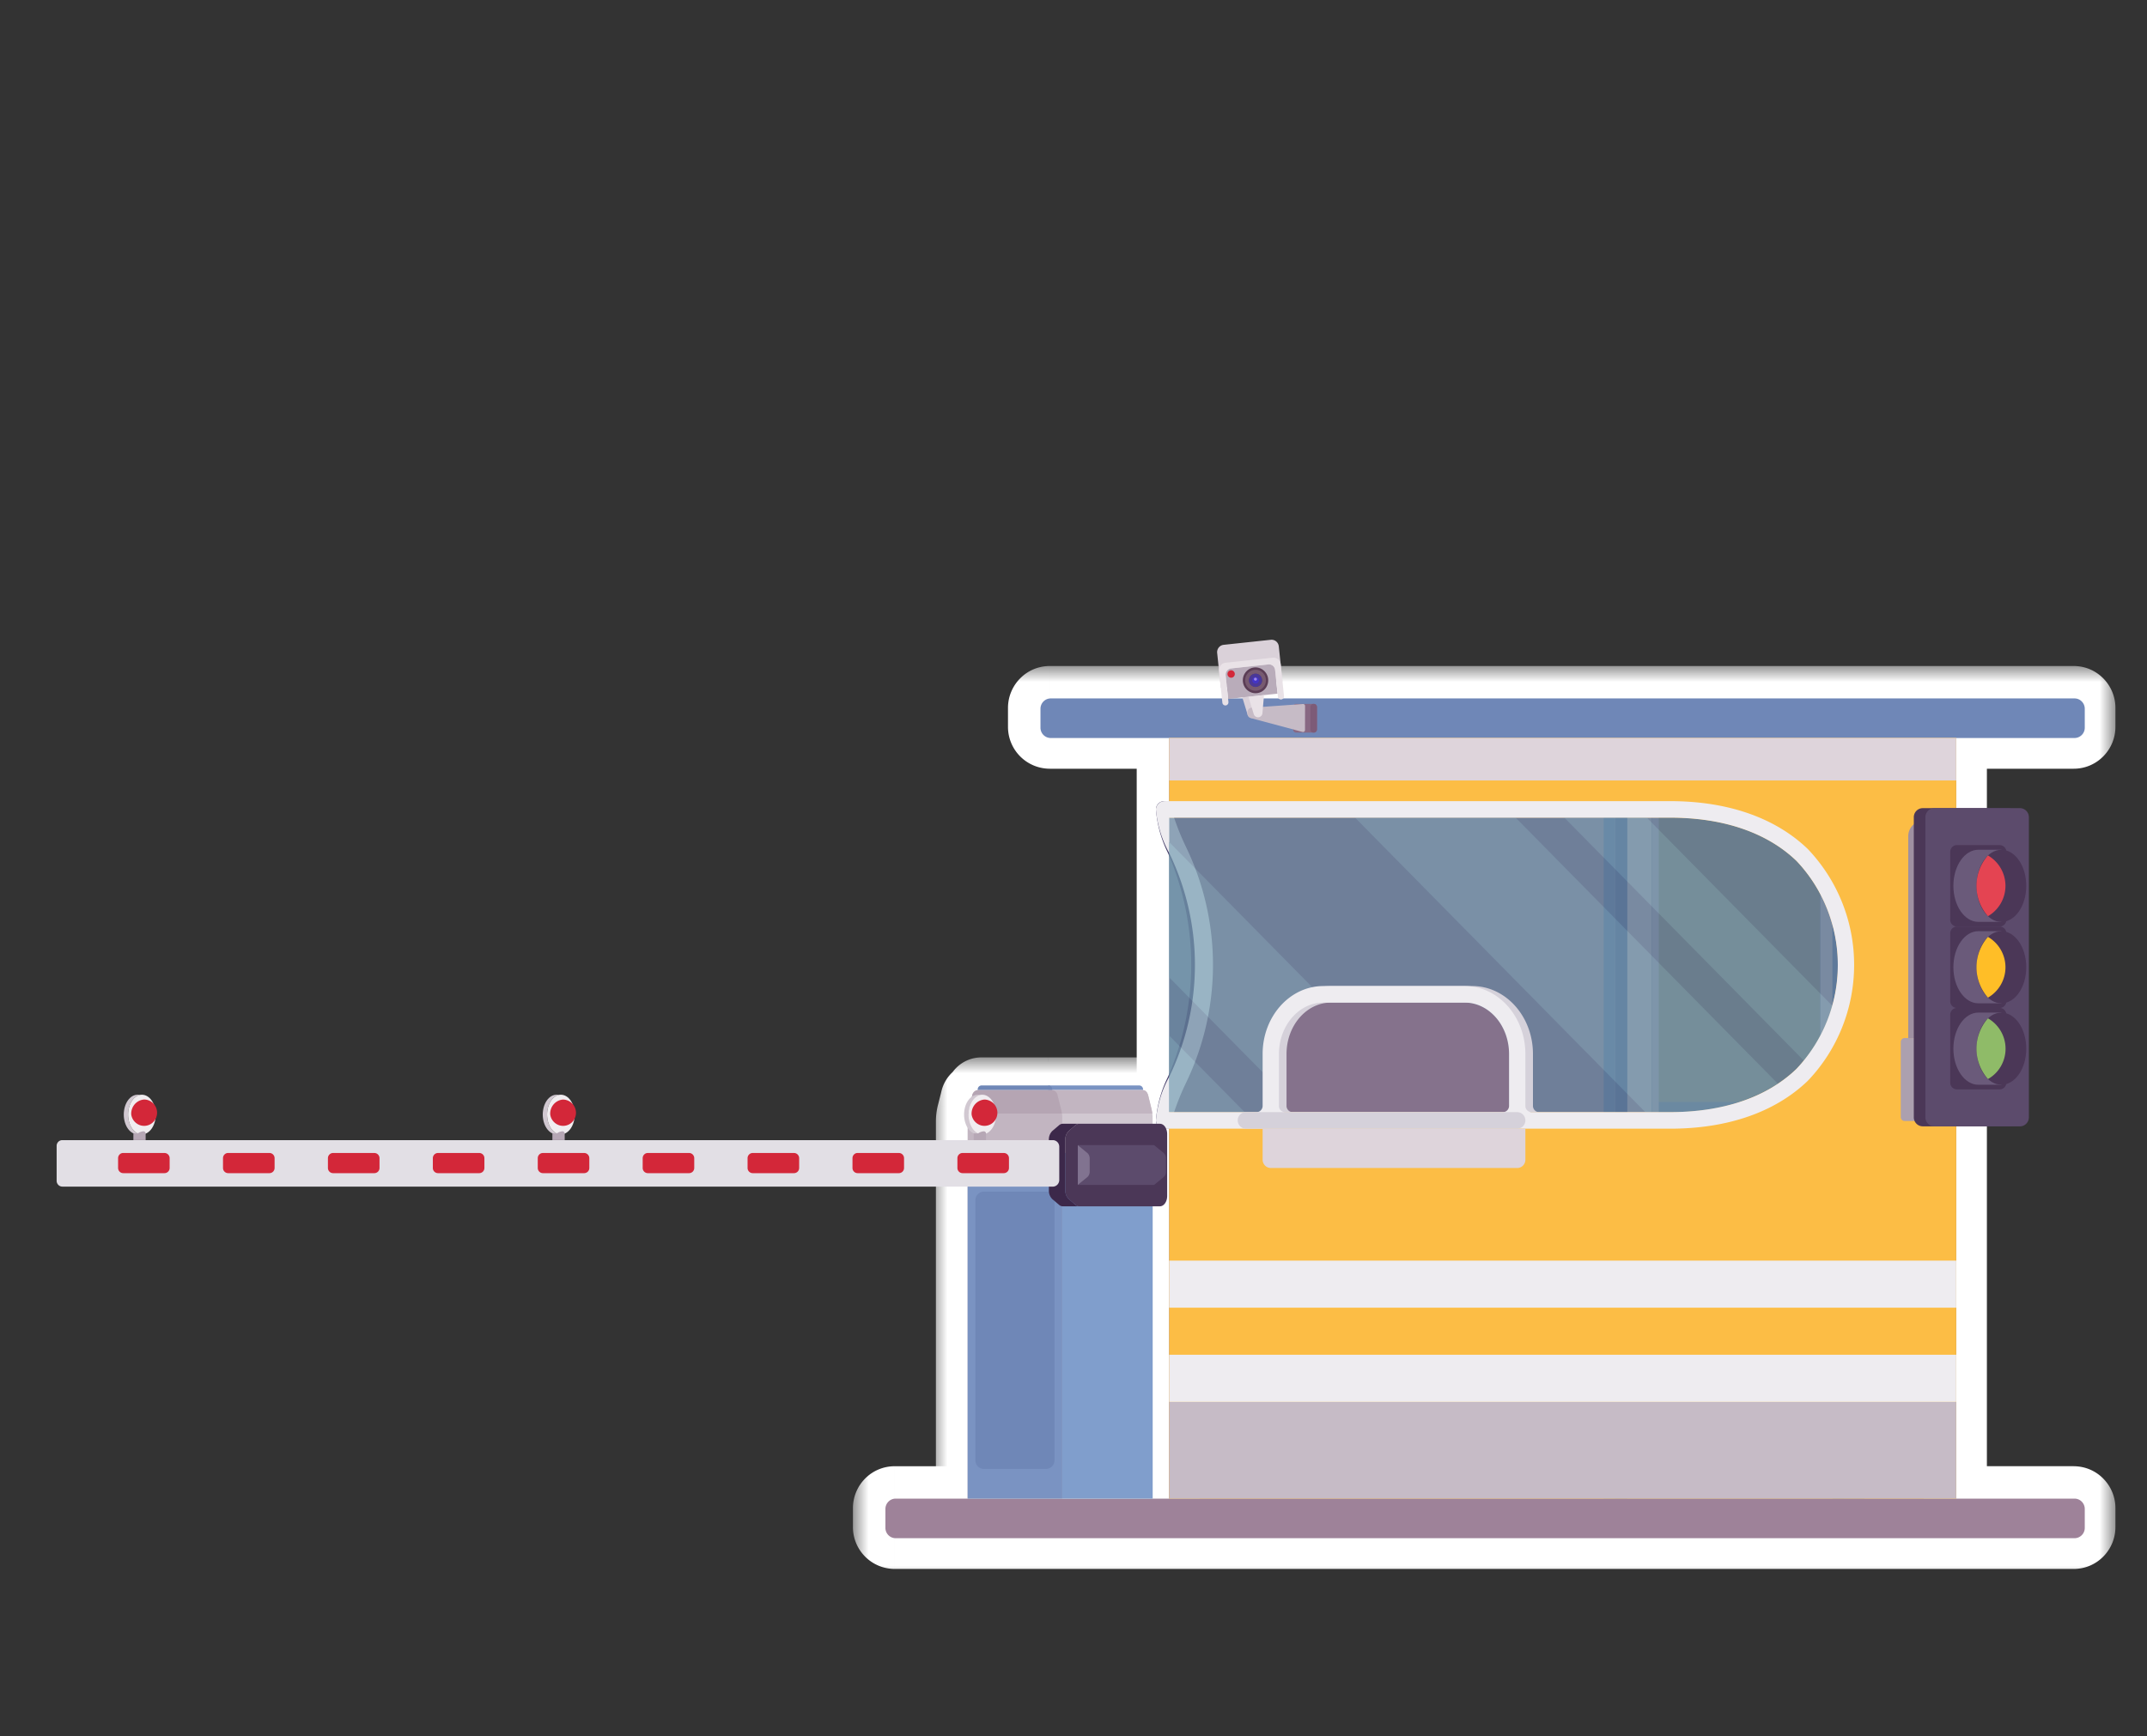<svg width="68" height="55" viewBox="0 0 68 55" fill="none" xmlns="http://www.w3.org/2000/svg">
    <rect x="0" y="0" width="68" height="55" fill="#333333" stroke="none"/>
    <g clip-path="url(#zysghhcs5a)">
        <mask id="xpccpjst4b" maskUnits="userSpaceOnUse" x="27" y="21.1" width="40" height="29" fill="#000">
            <path fill="#fff" d="M27 21.1h40v29H27z"/>
            <path fill-rule="evenodd" clip-rule="evenodd" d="M33.249 22.1h32.428c.178 0 .323.147.323.328v.598a.326.326 0 0 1-.323.328H33.249a.326.326 0 0 1-.324-.328v-.598c0-.181.145-.328.324-.328zm28.68 25.35h3.748c.178 0 .323.148.323.329v.598a.326.326 0 0 1-.323.328h-37.34a.326.326 0 0 1-.323-.328v-.598c0-.181.145-.328.323-.328h8.665V23.354h24.927v24.097z"/>
        </mask>
        <path fill-rule="evenodd" clip-rule="evenodd" d="M33.249 22.1h32.428c.178 0 .323.147.323.328v.598a.326.326 0 0 1-.323.328H33.249a.326.326 0 0 1-.324-.328v-.598c0-.181.145-.328.324-.328zm28.68 25.35h3.748c.178 0 .323.148.323.329v.598a.326.326 0 0 1-.323.328h-37.34a.326.326 0 0 1-.323-.328v-.598c0-.181.145-.328.323-.328h8.665V23.354h24.927v24.097z" fill="#FCBD45"/>
        <path d="M61.929 47.45v1h-1v-1h1zm-24.927 0h1v1h-1v-1zm0-24.096h-1v-1h1v1zm24.927 0v-1h1v1h-1zm3.748-.254H33.249v-2h32.428v2zM65 22.428c0 .357.29.672.677.672v-2c.744 0 1.323.608 1.323 1.328h-2zm0 .598v-.598h2v.598h-2zm.677-.672a.674.674 0 0 0-.677.672h2c0 .72-.579 1.328-1.323 1.328v-2zm-32.428 0h32.428v2H33.249v-2zm.676.672a.674.674 0 0 0-.676-.672v2a1.326 1.326 0 0 1-1.324-1.328h2zm0-.598v.598h-2v-.598h2zm-.676.672a.674.674 0 0 0 .676-.672h-2c0-.72.58-1.328 1.324-1.328v2zm32.428 25.35h-3.748v-2h3.748v2zM65 47.78c0 .357.29.672.677.672v-2c.744 0 1.323.608 1.323 1.328h-2zm0 .598v-.598h2v.598h-2zm.677-.672a.674.674 0 0 0-.677.672h2c0 .72-.579 1.328-1.323 1.328v-2zm-37.34 0h37.34v2h-37.34v-2zm.677.672a.674.674 0 0 0-.677-.672v2a1.326 1.326 0 0 1-1.323-1.328h2zm0-.598v.598h-2v-.598h2zm-.677.672a.674.674 0 0 0 .677-.672h-2c0-.72.579-1.328 1.323-1.328v2zm8.665 0h-8.665v-2h8.665v2zm1-25.097v24.097h-2V23.354h2zm23.927 1H37.002v-2h24.927v2zm-1 23.097V23.354h2v24.097h-2z" fill="#fff" mask="url(#xpccpjst4b)"/>
        <mask id="k5o1uquw1c" maskUnits="userSpaceOnUse" x="29.5" y="33.5" width="8" height="16" fill="#000">
            <path fill="#fff" d="M29.5 33.5h8v16h-8z"/>
            <path fill-rule="evenodd" clip-rule="evenodd" d="M33.198 34.5h2.877c.032 0 .064.013.087.036a.125.125 0 0 1 .035.088v.023H30.96v-.023a.124.124 0 0 1 .123-.124h2.115zm.122.148h2.877c.074 0 .14.07.165.172l.105.434a1.216 1.216 0 0 1 .033.284V47.59H30.642V35.536c0-.095.011-.19.035-.284l.11-.433a.203.203 0 0 1 .058-.115.198.198 0 0 1 .115-.056h2.36z"/>
        </mask>
        <path fill-rule="evenodd" clip-rule="evenodd" d="M33.198 34.5h2.877c.032 0 .064.013.087.036a.125.125 0 0 1 .035.088v.023H30.96v-.023a.124.124 0 0 1 .123-.124h2.115zm.122.148h2.877c.074 0 .14.07.165.172l.105.434a1.216 1.216 0 0 1 .033.284V47.59H30.642V35.536c0-.095.011-.19.035-.284l.11-.433a.203.203 0 0 1 .058-.115.198.198 0 0 1 .115-.056h2.36z" fill="#6F87B7"/>
        <path d="m36.162 34.536-.712.703.712-.703zm.035.111h1a1 1 0 0 1-1 1v-1zm-5.238 0v1a1 1 0 0 1-1-1h1zm.01-.07.925.378-.925-.378zm.026-.04-.711-.703.711.702zm.04-.028.387.922-.387-.922zm5.327.311-.972.237-.001-.005.973-.232zm.105.434-.971.237.971-.237zm.025.137.993-.12a1 1 0 0 1-.993 1.12v-1zm0 0-.993.118a1 1 0 0 1 .993-1.118v1zm.008.147h-1v-.005l1 .005zm0 12.053h1a1 1 0 0 1-1 1v-1zm-5.858 0v1a1 1 0 0 1-1-1h1zm0-12.055 1-.001v.001h-1zm.035-.284-.97-.245v-.001l.97.246zm.11-.433.99.144a1.003 1.003 0 0 1-.02.103l-.97-.247zm.058-.115.704.71-.704-.71zm.115-.056-.125-.992c.041-.005.083-.008.125-.008v1zm5.115.852h-2.877v-2h2.877v2zm-.625-.261a.878.878 0 0 0 .625.261v-2c.302 0 .589.122.798.334l-1.423 1.405zm-.253-.615c0 .228.09.45.253.615l1.423-1.405c.21.212.325.496.325.79h-2zm0 .023v-.023h2v.023h-2zm-1.877-1h2.877v2H33.32v-2zm0 2h-.122v-2h.122v2zm-.122 0h-2.239v-2h2.239v2zm-3.239-1v-.023h2v.023h-2zm0-.023c0-.146.029-.29.084-.426l1.851.757a.874.874 0 0 0 .065-.33h-2zm.084-.426c.055-.135.137-.259.24-.364l1.424 1.405a.875.875 0 0 0 .187-.284l-1.85-.757zm.24-.364a1.12 1.12 0 0 1 .365-.247l.774 1.844a.876.876 0 0 0 .285-.192l-1.423-1.405zm.365-.247a1.12 1.12 0 0 1 .434-.087v2a.878.878 0 0 0 .34-.069l-.774-1.844zm.434-.087h2.115v2h-2.115v-2zm2.115 0v2-2zm3 2.148H33.32v-2h2.877v2zm0 0v-2 2zm-.808-.596a.73.73 0 0 0 .185.333c.118.124.331.263.623.263v-2c.755 0 1.066.64 1.137.94l-1.945.464zm.107.438-.106-.433 1.943-.473.106.433-1.943.473zm.003.021a.18.18 0 0 0-.003-.02l1.943-.474c.02.083.036.168.046.254l-1.986.24zm.993-1.12v2-2zm-.992 1.142-.001-.024 1.986-.236c.01.09.015.18.015.27l-2-.01zm0 12.058V35.538h2V47.59h-2zm-1.862-1H36.5v2h-2.862v-2zm-.442 0h.442v2h-.442v-2zm-2.554 0h2.554v2h-2.554v-2zm1-11.055v12.055h-2V35.536h2zm.004-.038a.15.15 0 0 0-.004.037l-2 .003c0-.179.021-.357.065-.531l1.94.49zm.11-.432-.11.433-1.938-.493.11-.434 1.938.494zm-.207.348a.797.797 0 0 0 .228-.451l-1.98-.288c.038-.257.157-.496.344-.681l1.408 1.42zm-.465.226a.802.802 0 0 0 .465-.226l-1.408-1.42c.187-.185.43-.305.694-.338l.25 1.984zm2.114.008H30.96v-2h2.238v2zm0 0v-2 2zm.122 0h-.122v-2h.122v2z" fill="#fff" mask="url(#k5o1uquw1c)"/>
        <path d="M51.996 34.91h6.478c.107 0 .194.089.194.197v.629a.195.195 0 0 1-.194.196h-6.478a.195.195 0 0 1-.194-.196v-.629c0-.108.087-.196.194-.196z" fill="#92839A"/>
        <path opacity=".7" d="M37.03 26.415v8.309c.31-.867.956-1.979.956-4.155 0-2.175-.646-3.287-.956-4.154z" fill="#3B4C71"/>
        <path d="M37.03 23.381v3.034c.31.866.956 1.978.956 4.154s-.646 3.288-.956 4.155v12.754h24.928V23.381H37.03zm20.62 21.565a.33.33 0 0 1-.095.232.321.321 0 0 1-.228.096h-4.685a.32.32 0 0 1-.229-.096.33.33 0 0 1-.094-.232V25.893a.332.332 0 0 1 .199-.302.32.32 0 0 1 .123-.025h4.686a.32.32 0 0 1 .298.202c.016.04.025.082.025.125v19.053z" fill="#85728C"/>
        <path d="M37.464 26.813a8.036 8.036 0 0 1-.433-1.432h-.162a.257.257 0 0 0-.182.077.265.265 0 0 0-.076.185c.037.477.164.942.375 1.37a8.89 8.89 0 0 1 0 7.113 3.739 3.739 0 0 0-.375 1.37c0 .069.027.136.076.185.048.049.114.077.182.077h.162c.1-.49.245-.97.433-1.432a9.42 9.42 0 0 0 0-7.513z" fill="#463F6A"/>
        <path d="M58.037 23.947h.687a.32.32 0 0 1 .228.096.33.33 0 0 1 .095.232v23.203h-1.01V23.947z" fill="#414D83"/>
        <path d="M51.115 23.947h6.964a.32.32 0 0 1 .228.096.33.33 0 0 1 .095.232v23.203h-7.61V24.275a.33.33 0 0 1 .094-.232.32.32 0 0 1 .229-.096zm1.203 21c0 .087.034.17.095.231a.32.32 0 0 0 .228.097h4.686a.32.32 0 0 0 .228-.096.33.33 0 0 0 .095-.232V25.893a.333.333 0 0 0-.095-.231.324.324 0 0 0-.228-.096h-4.685a.318.318 0 0 0-.229.096.33.33 0 0 0-.094.231v19.054z" fill="#4E5D90"/>
        <path d="M51.481 24.471h6.233a.32.32 0 0 1 .228.096.33.33 0 0 1 .095.232v22.68h-6.879v-22.68a.33.33 0 0 1 .095-.232.321.321 0 0 1 .228-.096zm.837 20.475c0 .087.035.17.095.232a.32.32 0 0 0 .229.096h4.685a.32.32 0 0 0 .228-.096.33.33 0 0 0 .095-.232V25.893a.333.333 0 0 0-.095-.231.324.324 0 0 0-.228-.096h-4.685a.318.318 0 0 0-.229.096.328.328 0 0 0-.094.231v19.053z" fill="#A897A8"/>
        <path opacity=".7" d="M52.641 25.566h4.685c.179 0 .323.146.323.328v19.052a.326.326 0 0 1-.323.328h-4.685a.326.326 0 0 1-.323-.328V25.894c0-.181.145-.328.323-.328z" fill="#3B4C71"/>
        <path d="M52.642 25.566h.218a.321.321 0 0 0-.229.096.33.33 0 0 0-.094.231v19.053c0 .087.034.17.094.232.061.061.143.096.229.096h-.218a.32.32 0 0 1-.229-.096.33.33 0 0 1-.094-.232V25.893a.333.333 0 0 1 .094-.231.324.324 0 0 1 .229-.096z" fill="#92839A"/>
        <path d="M51.481 24.471h.06v23.007h-.384V24.8a.332.332 0 0 1 .2-.303.32.32 0 0 1 .124-.025z" fill="#414D83"/>
        <path d="M37.554 26.813a8.036 8.036 0 0 1-.524-1.432h-.134a.271.271 0 0 0-.196.071.28.28 0 0 0-.09.191c.042.481.184.948.415 1.37a8.113 8.113 0 0 1 0 7.113 3.463 3.463 0 0 0-.414 1.37.28.28 0 0 0 .089.19.27.27 0 0 0 .196.072h.134c.13-.493.305-.973.524-1.432a8.6 8.6 0 0 0 0-7.513z" fill="#EEECF0"/>
        <path d="M28.366 47.478h37.34c.178 0 .323.147.323.328v.598a.326.326 0 0 1-.323.328h-37.34a.326.326 0 0 1-.323-.328v-.598c0-.18.145-.328.323-.328z" fill="#9E8299"/>
        <path d="M33.277 22.127h32.429c.178 0 .323.147.323.328v.598a.326.326 0 0 1-.323.328H33.277a.326.326 0 0 1-.323-.328v-.598c0-.18.145-.328.323-.328z" fill="#6F87B7"/>
        <path d="M52.9 35.233c1.684 0 3.066-.474 3.998-1.37a4.787 4.787 0 0 0 1.309-3.294c0-1.228-.47-2.409-1.309-3.294-.932-.896-2.314-1.37-3.998-1.37H37.03v-2.524h24.928v24.097H37.03V35.233H52.9z" fill="#FCBD45"/>
        <path d="M37.03 44.413h24.928v3.065H37.03v-3.065z" fill="#C6BBC6"/>
        <path d="M37.03 39.938h24.928v1.491H37.03v-1.491zM37.03 42.92h24.928v1.493H37.03V42.92z" fill="#EEECF0"/>
        <g opacity=".7">
            <path d="M52.9 25.906c1.684 0 3.066.473 3.998 1.37a4.786 4.786 0 0 1 1.309 3.293c0 1.229-.469 2.41-1.309 3.294-.932.896-2.314 1.37-3.998 1.37h-5.103v-1.841c0-.898-.632-1.629-1.407-1.629h-4.474c-.776 0-1.408.73-1.408 1.629v1.841h-3.476v-9.327H52.9z" fill="#65859E"/>
            <path d="m48.005 25.906 8.305 8.427a6.101 6.101 0 0 1-3.41.9h-.789l-9.192-9.327h5.086zM37.03 30.964v-4.287l5.013 5.086h-.13c-.775 0-1.406.73-1.406 1.629v1.1l-3.477-3.528zM52.16 25.906l5.886 5.971a4.201 4.201 0 0 1-.906 1.733l-7.592-7.704h2.612zM37.03 32.808l2.39 2.425h-2.39v-2.425z" fill="#759CB1"/>
        </g>
        <path d="M47.841 35.233h.905c-.051 0-.1-.02-.137-.058a.198.198 0 0 1-.057-.139v-1.644c0-1.19-.861-2.153-1.924-2.153h-4.474c-1.063 0-1.924.964-1.924 2.153v1.644c0 .053-.02.102-.057.14a.192.192 0 0 1-.137.057h.904c-.05 0-.1-.02-.136-.058a.198.198 0 0 1-.057-.139v-1.644c0-.898.631-1.629 1.407-1.629h4.474c.776 0 1.407.73 1.407 1.629v1.644c0 .053-.02.102-.057.14a.192.192 0 0 1-.137.057z" fill="#D5D1DA"/>
        <path d="M36.977 35.233h2.819c.051 0 .1-.02.137-.058a.198.198 0 0 0 .057-.139v-1.644c0-1.19.861-2.153 1.924-2.153h4.474c1.063 0 1.924.964 1.924 2.153v1.644c0 .053.02.102.057.14a.192.192 0 0 0 .137.057H52.9c1.684 0 3.066-.474 3.998-1.37a4.787 4.787 0 0 0 1.309-3.294c0-1.228-.47-2.409-1.309-3.294-.932-.896-2.314-1.37-3.998-1.37H36.977a.264.264 0 0 1-.179-.065.271.271 0 0 1-.09-.17.267.267 0 0 1 .066-.203.261.261 0 0 1 .192-.086H52.9c1.819 0 3.324.524 4.354 1.514a5.313 5.313 0 0 1 1.47 3.675c0 1.372-.527 2.69-1.47 3.674-1.03.99-2.535 1.514-4.354 1.514H36.966a.254.254 0 0 1-.192-.087.265.265 0 0 1-.066-.201.271.271 0 0 1 .09-.17.264.264 0 0 1 .179-.067zm10.624 0a.191.191 0 0 0 .137-.058.199.199 0 0 0 .057-.139v-1.644c0-.898-.631-1.629-1.407-1.629h-4.474c-.776 0-1.407.73-1.407 1.629v1.644c0 .053.02.102.056.14a.192.192 0 0 0 .137.057h6.901z" fill="#EEECF0"/>
        <path d="M40.248 37.003h7.806a.256.256 0 0 0 .183-.076.264.264 0 0 0 .075-.186v-.983H39.99v.983a.265.265 0 0 0 .16.242c.03.014.065.02.098.02z" fill="#DED4DB" style="mix-blend-mode:multiply"/>
        <path d="M39.46 35.757h8.594a.257.257 0 0 0 .183-.077.263.263 0 0 0-.183-.447h-8.595a.257.257 0 0 0-.182.077.264.264 0 0 0 0 .37c.048.05.114.077.182.077z" fill="#D5D1DA"/>
        <path d="M37.03 23.381h24.928v1.345H37.03V23.38z" fill="#DED4DB" style="mix-blend-mode:multiply"/>
        <path d="M39.664 22.745a.14.14 0 0 0 .086-.042.143.143 0 0 0 .04-.087l.05-.575-.493.053.168.551a.139.139 0 0 0 .15.1z" fill="#DAD1D9"/>
        <path d="M41.05 22.3h.565c.053 0 .096.043.096.098v.713a.098.098 0 0 1-.096.098h-.565a.098.098 0 0 1-.096-.098v-.713c0-.055.043-.099.096-.099z" fill="#886883"/>
        <path d="M41.598 22.3h.017c.053 0 .096.043.096.098v.713a.098.098 0 0 1-.096.098h-.017a.098.098 0 0 1-.096-.098v-.713c0-.055.043-.099.096-.099z" fill="#7D5B77"/>
        <path d="M41.332 23.129a.062.062 0 0 1-.049.06.062.062 0 0 1-.028 0l-1.642-.44a.16.16 0 0 1-.08-.064.165.165 0 0 1-.025-.1.157.157 0 0 1 .03-.108.152.152 0 0 1 .095-.058l1.635-.115c.009-.001.017 0 .025.003a.062.062 0 0 1 .041.058l-.002.764z" fill="#C6BBC6"/>
        <path d="m40.618 21.581-.116-1.105a.235.235 0 0 0-.084-.156.228.228 0 0 0-.168-.051l-1.496.16a.229.229 0 0 0-.154.086.235.235 0 0 0-.05.17l.116 1.105 1.952-.209z" fill="#DAD1D9"/>
        <path d="m38.897 22.142 1.566-.167-.078-.75a.2.2 0 0 0-.07-.132.195.195 0 0 0-.143-.042l-1.18.126a.192.192 0 0 0-.166.14.198.198 0 0 0-.007.077l.078.748z" fill="#B9ACBA"/>
        <path d="m40.562 21.044.105 1.007a.099.099 0 0 1-.086.108.096.096 0 0 1-.096-.05.098.098 0 0 1-.011-.037l-.089-.848a.198.198 0 0 0-.137-.168.192.192 0 0 0-.076-.007l-1.18.127a.191.191 0 0 0-.13.072.198.198 0 0 0-.043.144l.088.848a.101.101 0 0 1-.021.072.095.095 0 0 1-.16-.014.1.1 0 0 1-.011-.037l-.106-1.008a.236.236 0 0 1 .05-.17.229.229 0 0 1 .154-.086l1.496-.16c.061-.007.121.012.169.05a.234.234 0 0 1 .084.157z" fill="#E9E2E7"/>
        <path d="M39.365 21.596a.41.41 0 0 0 .286.349.397.397 0 0 0 .427-.135.412.412 0 0 0-.125-.618.396.396 0 0 0-.5.104.412.412 0 0 0-.088.3z" fill="#5B3D55"/>
        <path d="M38.878 21.366a.117.117 0 0 0 .082.1.115.115 0 0 0 .123-.038.118.118 0 0 0-.036-.178.114.114 0 0 0-.144.03.119.119 0 0 0-.025.086z" fill="#D32739"/>
        <path d="M39.859 22.724a.14.14 0 0 0 .125-.129l.05-.575-.493.053.168.552c.01.031.03.058.057.076.028.019.06.027.093.023z" fill="#E9E2E7"/>
        <path d="M39.731 21.221a.324.324 0 0 1 .323.172.337.337 0 0 1-.033.369.328.328 0 0 1-.348.11.329.329 0 0 1-.234-.285.337.337 0 0 1 .17-.327.328.328 0 0 1 .122-.039zm.057.54a.206.206 0 0 0 .176-.149.212.212 0 0 0-.068-.222.206.206 0 0 0-.313.065.212.212 0 0 0 .053.26.205.205 0 0 0 .152.046z" fill="#775A70"/>
        <path d="M39.744 21.344a.204.204 0 0 1 .203.109.212.212 0 0 1-.02.231.207.207 0 0 1-.22.07.206.206 0 0 1-.147-.18.212.212 0 0 1 .045-.153.206.206 0 0 1 .139-.077zm.033.323a.112.112 0 0 0 .096-.082.116.116 0 0 0-.037-.121.113.113 0 0 0-.125-.012.114.114 0 0 0-.058.113.117.117 0 0 0 .041.077.113.113 0 0 0 .084.025h-.001z" fill="#4A3897"/>
        <path d="M39.755 21.439a.112.112 0 0 1 .11.059.115.115 0 0 1-.065.163.111.111 0 0 1-.12-.036.115.115 0 0 1-.001-.144.112.112 0 0 1 .076-.042z" fill="#4334C4"/>
        <path d="M39.767 21.564a.046.046 0 0 0 .025-.01.046.046 0 0 0 0-.072.046.046 0 0 0-.053-.006.047.047 0 0 0-.024.046.047.047 0 0 0 .052.041z" fill="#9E87EB"/>
        <path d="M60.323 32.887h.757c.067 0 .122.056.122.125v2.377a.123.123 0 0 1-.122.125h-.757a.123.123 0 0 1-.122-.125v-2.377c0-.069.055-.125.122-.125z" fill="#ACA0AF"/>
        <path d="M60.806 32.888h-.368v-6.395c0-.13.051-.256.143-.349a.483.483 0 0 1 .343-.144h1.61v.373h-1.61a.119.119 0 0 0-.084.035.122.122 0 0 0-.034.085v6.395z" fill="#9F90A1"/>
        <path d="M60.898 25.603h2.71c.156 0 .284.13.284.288v9.505c0 .16-.128.288-.285.288h-2.709a.286.286 0 0 1-.284-.288v-9.505c0-.159.127-.288.284-.288z" fill="#4B3757"/>
        <path d="M61.266 25.603h2.71c.156 0 .283.13.283.288v9.505c0 .16-.127.288-.284.288h-2.71a.286.286 0 0 1-.284-.288v-9.505c0-.159.128-.288.285-.288z" fill="#5C4B6C"/>
        <path d="M61.98 26.774h1.354c.117 0 .213.097.213.217v2.147c0 .12-.096.216-.213.216H61.98a.215.215 0 0 1-.213-.216V26.99c0-.12.095-.217.213-.217z" fill="#4B3757"/>
        <path d="M63.388 26.921h-.73c-.436 0-.79.512-.79 1.143 0 .63.354 1.142.79 1.142h.73v-2.285z" fill="#6A5A7A"/>
        <path d="M64.176 28.064c0 .631-.352 1.143-.788 1.143-.436 0-.788-.512-.788-1.143s.352-1.142.788-1.142c.436 0 .788.511.788 1.142z" fill="#4B3757"/>
        <path d="M62.963 27.102a1.453 1.453 0 0 0 0 1.924 1.112 1.112 0 0 0 0-1.924z" fill="#E44452"/>
        <path d="M61.98 29.354h1.354c.117 0 .213.097.213.216v2.147c0 .12-.096.217-.213.217H61.98a.215.215 0 0 1-.213-.217V29.57c0-.12.095-.216.213-.216z" fill="#4B3757"/>
        <path d="M63.388 29.501h-.73c-.436 0-.79.512-.79 1.143 0 .63.354 1.142.79 1.142h.73v-2.285z" fill="#6A5A7A"/>
        <path d="M64.176 30.644c0 .63-.352 1.142-.788 1.142-.436 0-.788-.511-.788-1.142 0-.631.352-1.143.788-1.143.436 0 .788.512.788 1.143z" fill="#4B3757"/>
        <path d="M62.963 29.682a1.454 1.454 0 0 0 0 1.924 1.112 1.112 0 0 0 0-1.924z" fill="#FFBE27"/>
        <path d="M61.98 31.933h1.354c.117 0 .213.097.213.217v2.147c0 .12-.096.216-.213.216H61.98a.215.215 0 0 1-.213-.216V32.15c0-.12.095-.217.213-.217z" fill="#4B3757"/>
        <path d="M63.388 32.08h-.73c-.436 0-.79.512-.79 1.143s.354 1.143.79 1.143h.73V32.08z" fill="#6A5A7A"/>
        <path d="M64.176 33.223c0 .631-.352 1.143-.788 1.143-.436 0-.788-.512-.788-1.143 0-.63.352-1.142.788-1.142.436 0 .788.511.788 1.142z" fill="#4B3757"/>
        <path d="M62.963 32.261a1.453 1.453 0 0 0 0 1.924c.17-.095.31-.234.408-.403a1.112 1.112 0 0 0-.408-1.52z" fill="#8FBB68"/>
        <path d="M33.203 34.388h2.877c.033 0 .064.013.087.036a.125.125 0 0 1 .036.088v.023h-3v-.147z" fill="#7A93C2"/>
        <path d="M33.203 34.536h3c.074 0 .14.07.164.172l.105.434c.023.093.034.188.033.284v12.053h-3.303V34.537z" fill="#D1C8D1"/>
        <path d="M33.203 34.536h3c.074 0 .14.07.164.172l.106.434c.01.045.019.09.025.137h-3.296l.001-.743z" fill="#C2B5C1"/>
        <path d="M33.644 36.528h2.863v10.95h-2.863v-10.95z" fill="#809ECC"/>
        <path d="M30.965 34.536h2.36a.199.199 0 0 1 .116.057.204.204 0 0 1 .057.115l.11.434c.024.093.036.188.036.284v12.053h-2.997V35.425c0-.096.012-.192.035-.284l.11-.434a.202.202 0 0 1 .173-.17z" fill="#C2B5C1"/>
        <path d="M30.647 36.528h2.997v10.95h-2.997v-10.95z" fill="#7A93C2"/>
        <path d="M31.165 37.752h1.962c.15 0 .272.124.272.276v8.234a.274.274 0 0 1-.272.276h-1.963a.274.274 0 0 1-.272-.276v-8.234c0-.152.122-.276.273-.276zM31.088 34.388h2.115c.033 0 .064.013.087.036a.125.125 0 0 1 .036.088v.023h-2.36v-.023a.125.125 0 0 1 .075-.114.122.122 0 0 1 .047-.01z" fill="#6F87B7"/>
        <path d="M30.656 35.278c.006-.046.015-.092.026-.137l.11-.434a.203.203 0 0 1 .058-.116.198.198 0 0 1 .115-.056h2.36a.199.199 0 0 1 .116.056.204.204 0 0 1 .057.116l.11.434c.012.045.02.09.026.137h-2.978z" fill="#B5A5B3"/>
        <path d="M34.18 35.602a.178.178 0 0 0-.117.046l-.211.181a.371.371 0 0 0-.111.281v1.598a.377.377 0 0 0 .11.281l.212.181c.032.03.074.046.117.047h2.557c.127 0 .23-.147.23-.329V35.93c0-.181-.102-.328-.23-.328H34.18z" fill="#4B3757"/>
        <path d="m33.33 35.829.212-.18a.177.177 0 0 1 .116-.047h.522a.178.178 0 0 0-.117.046l-.211.181a.374.374 0 0 0-.111.281v1.598a.377.377 0 0 0 .111.281l.21.181c.033.03.075.046.118.047h-.522a.177.177 0 0 1-.116-.047l-.212-.18a.372.372 0 0 1-.11-.282V36.11a.376.376 0 0 1 .11-.281z" fill="#3C284A"/>
        <path d="M34.514 37.12v-.42a.222.222 0 0 0-.07-.17l-.306-.252h2.413l.307.251a.22.22 0 0 1 .07.171v.42a.224.224 0 0 1-.07.17l-.307.25h-2.413l.306-.25a.223.223 0 0 0 .07-.17z" fill="#5C4B6C"/>
        <path d="M34.137 36.278v1.262l.307-.25a.221.221 0 0 0 .07-.17v-.42a.224.224 0 0 0-.07-.17l-.307-.252z" fill="#817390"/>
        <path d="M1.973 37.594h31.37a.205.205 0 0 0 .19-.13.213.213 0 0 0 .016-.08V36.33a.212.212 0 0 0-.06-.149.205.205 0 0 0-.146-.06H1.973a.178.178 0 0 0-.126.052.183.183 0 0 0-.053.129v1.11c0 .047.02.093.053.127a.178.178 0 0 0 .126.054z" fill="#E2DFE5"/>
        <path d="M3.904 36.528H5.21c.09 0 .163.074.163.165v.308a.164.164 0 0 1-.163.166H3.904A.164.164 0 0 1 3.74 37v-.308c0-.091.073-.165.163-.165zM7.226 36.528h1.308c.09 0 .163.074.163.165v.308a.164.164 0 0 1-.163.166H7.226A.164.164 0 0 1 7.063 37v-.308c0-.091.073-.165.163-.165zM10.55 36.528h1.307c.09 0 .163.074.163.165v.308a.164.164 0 0 1-.163.166h-1.308a.164.164 0 0 1-.163-.166v-.308c0-.091.073-.165.163-.165zM13.872 36.528h1.307c.09 0 .163.074.163.165v.308a.164.164 0 0 1-.163.166h-1.307a.164.164 0 0 1-.163-.166v-.308c0-.091.073-.165.163-.165zM17.195 36.528h1.307c.09 0 .163.074.163.165v.308a.164.164 0 0 1-.163.166h-1.307a.164.164 0 0 1-.163-.166v-.308c0-.091.073-.165.163-.165zM20.517 36.528h1.308c.09 0 .163.074.163.165v.308a.164.164 0 0 1-.163.166h-1.308a.164.164 0 0 1-.162-.166v-.308c0-.091.072-.165.162-.165zM23.84 36.528h1.308c.09 0 .163.074.163.165v.308a.164.164 0 0 1-.163.166H23.84a.164.164 0 0 1-.163-.166v-.308c0-.091.073-.165.163-.165zM27.163 36.528h1.307c.09 0 .163.074.163.165v.308a.164.164 0 0 1-.163.166h-1.307A.164.164 0 0 1 27 37v-.308c0-.091.073-.165.163-.165zM30.486 36.528h1.308c.09 0 .162.074.162.165v.308a.164.164 0 0 1-.162.166h-1.308a.164.164 0 0 1-.163-.166v-.308c0-.091.073-.165.163-.165z" fill="#D32739"/>
        <path d="M31.109 34.682h-.137c-.242 0-.438.28-.438.628 0 .347.197.627.438.627h.137c-.242 0-.438-.28-.438-.627s.197-.628.438-.628z" fill="#D1C8D1"/>
        <path d="M31.11 35.938c-.241 0-.437-.281-.437-.628s.196-.628.437-.628c.242 0 .438.28.438.628 0 .347-.196.628-.438.628z" fill="#F1EDF0"/>
        <path d="M30.773 35.31a.42.42 0 0 0 .29.341.406.406 0 0 0 .427-.126.419.419 0 0 0-.31-.69.438.438 0 0 0-.3.152.451.451 0 0 0-.107.323z" fill="#D32739"/>
        <path d="M30.84 35.908h.113c.015 0 .03-.004.042-.012a.366.366 0 0 1 .161-.055.07.07 0 0 1 .05.018c.014.012.023.03.024.049v.212h-.39v-.212z" fill="#B6A7B5"/>
        <path d="M17.765 34.682h-.137c-.242 0-.438.28-.438.628 0 .347.197.627.438.627h.137c-.242 0-.438-.28-.438-.627s.196-.628.438-.628z" fill="#D1C8D1"/>
        <path d="M17.765 35.938c-.242 0-.438-.281-.438-.628s.196-.628.438-.628c.241 0 .437.28.437.628 0 .347-.196.628-.437.628z" fill="#F1EDF0"/>
        <path d="M17.427 35.31a.42.42 0 0 0 .29.341.406.406 0 0 0 .427-.126.42.42 0 0 0-.31-.69.438.438 0 0 0-.3.152.451.451 0 0 0-.107.323z" fill="#D32739"/>
        <path d="M17.495 35.908h.113c.015 0 .03-.004.043-.012a.366.366 0 0 1 .16-.055.069.069 0 0 1 .05.018c.014.012.023.03.024.049v.212h-.39v-.212z" fill="#B6A7B5"/>
        <path d="M4.495 34.682h-.137c-.242 0-.438.28-.438.628 0 .347.197.627.438.627h.137c-.242 0-.438-.28-.438-.627s.196-.628.438-.628z" fill="#D1C8D1"/>
        <path d="M4.495 35.938c-.242 0-.438-.281-.438-.628s.196-.628.438-.628.438.28.438.628c0 .347-.196.628-.438.628z" fill="#F1EDF0"/>
        <path d="M4.157 35.31a.42.42 0 0 0 .29.341.405.405 0 0 0 .427-.126.42.42 0 0 0-.088-.624.406.406 0 0 0-.222-.067.438.438 0 0 0-.3.153.452.452 0 0 0-.107.323z" fill="#D32739"/>
        <path d="M4.225 35.908h.111c.015 0 .03-.004.043-.012a.366.366 0 0 1 .161-.055.069.069 0 0 1 .05.018c.014.012.022.03.023.049v.212h-.389l.001-.212z" fill="#B6A7B5"/>
    </g>
    <defs>
        <clipPath id="zysghhcs5a">
            <path fill="#fff" transform="matrix(-1 0 0 1 68 0)" d="M0 0h68v55H0z"/>
        </clipPath>
    </defs>
</svg>
